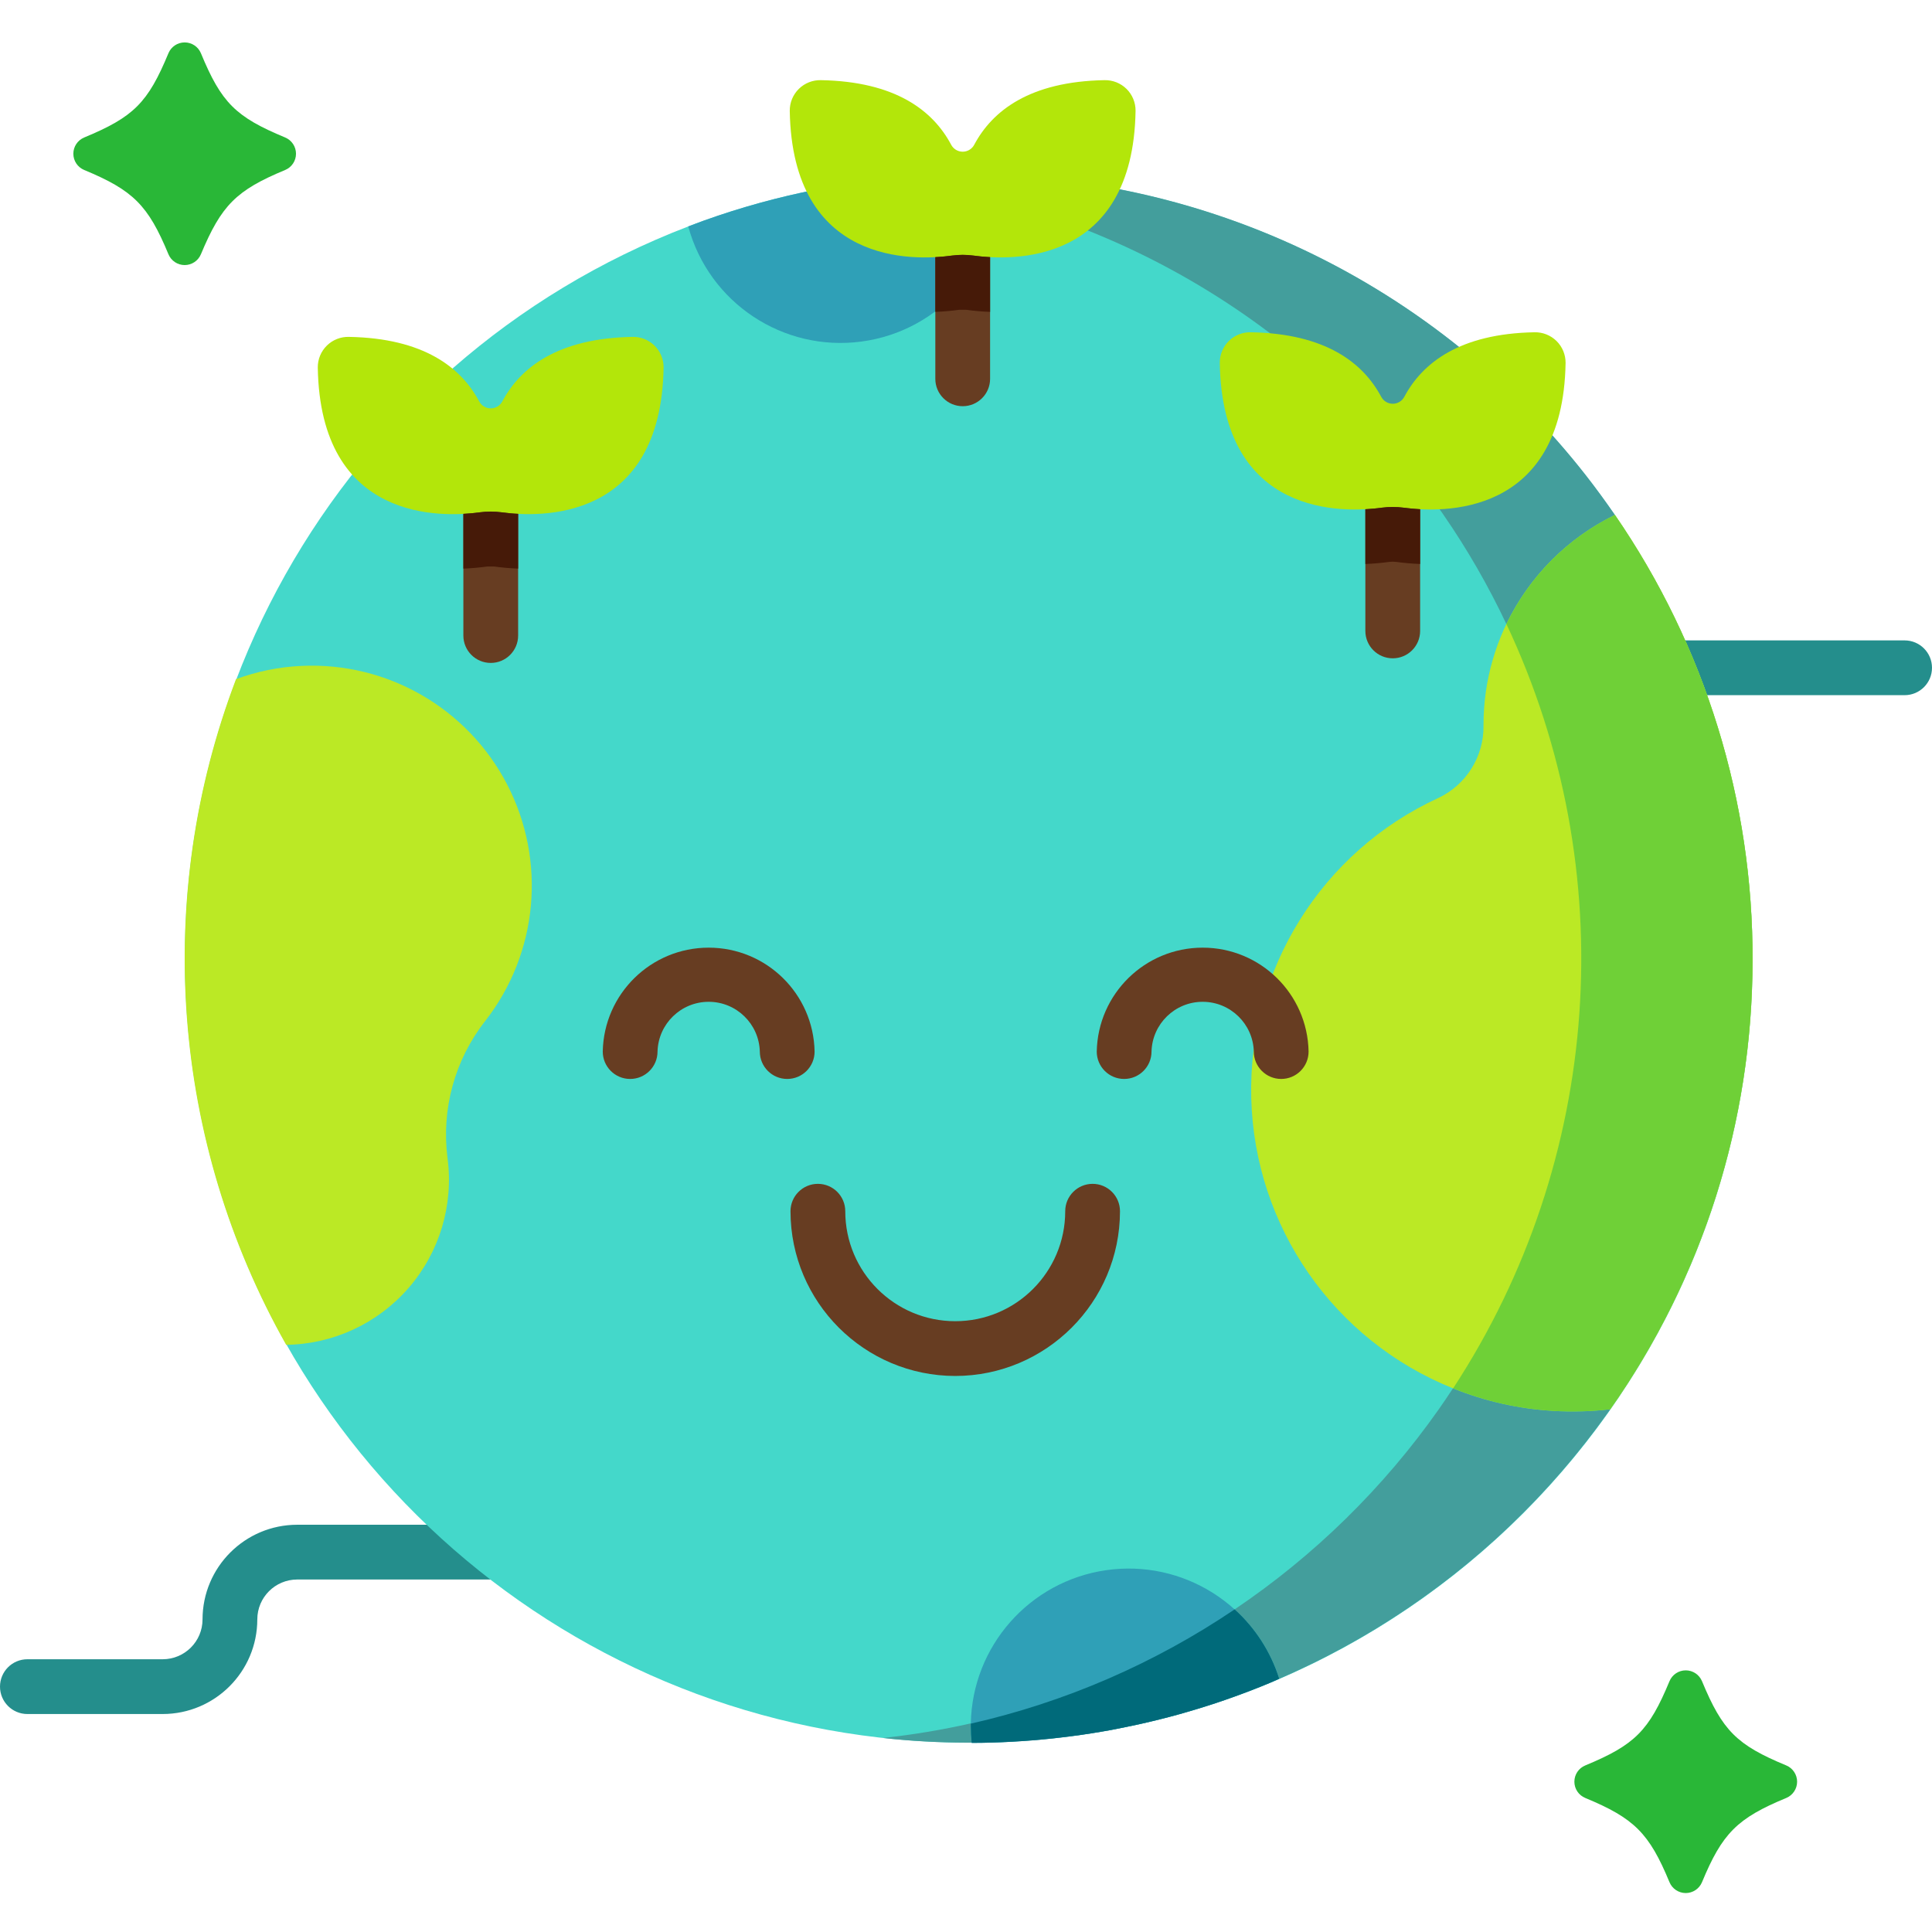<svg height="493pt" viewBox="0 -10 493.84 493" width="493pt" xmlns="http://www.w3.org/2000/svg"><path d="m41.59 427.703h-34.59c-3.867 0-7-3.137-7-7 0-3.867 3.133-7 7-7h34.59c5.625-.008 10.18-4.566 10.18-10.191.016-13.352 10.836-24.172 24.191-24.191h86c3.863 0 7 3.137 7 7 0 3.867-3.137 7-7 7h-86c-5.625.008-10.184 4.566-10.191 10.191-.012 13.352-10.828 24.172-24.18 24.191zm0 0" fill="#248e8c"/><path d="m366.469 201.641h-34.598c-3.867 0-7-3.133-7-7 0-3.863 3.133-7 7-7h34.598c5.625-.004 10.188-4.562 10.191-10.188.016-13.348 10.832-24.164 24.18-24.18h86c3.867 0 7 3.133 7 7 0 3.863-3.133 7-7 7h-86c-5.617.008-10.168 4.562-10.18 10.18-.016 13.352-10.836 24.172-24.191 24.188zm0 0" fill="#248e8c"/><path d="m447.969 235.191c-.191 110.199-89.41 199.516-199.609 199.832h-1.309c-96.492-.32-179.059-69.344-196.477-164.25-17.418-94.902 35.258-188.75 125.348-223.312 1.328-.52 2.68-1 4-1.5 18.754-6.715 38.414-10.586 58.316-11.48 3.273-.16 6.551-.227 9.863-.219 2.34 0 4.68.051 7 .148 22.676.824 45.047 5.504 66.148 13.844 4.473 1.766 8.855 3.684 13.148 5.758 24.113 11.617 45.656 27.938 63.371 48 3.172 3.582 6.211 7.273 9.109 11.082 2 2.664 3.957 5.363 5.871 8.09 23.098 33.52 35.387 73.301 35.219 114.008zm0 0" fill="#44d8ca"/><path d="m447.969 235.191c-.039 41.043-12.742 81.07-36.379 114.621-4.828.559-9.695.695-14.551.41-8.793-.516-17.441-2.461-25.609-5.762-30.488-12.203-50.777-41.391-51.598-74.219-.816-32.832 17.996-62.992 47.84-76.699 7.133-3.375 11.641-10.602 11.527-18.492v-.141c-.027-22.863 13.023-43.73 33.59-53.719 23.082 33.523 35.359 73.301 35.18 114zm0 0" fill="#bbe925"/><path d="m124.031 250.551c-7.793 9.93-11.262 22.574-9.633 35.09 1.574 11.945-2.035 23.992-9.918 33.105-7.883 9.113-19.285 14.422-31.332 14.586-29.348-51.996-34.047-114.355-12.82-170.16 5.363-1.977 10.996-3.117 16.703-3.379 21.949-1.043 42.496 10.793 52.602 30.309 10.105 19.512 7.918 43.125-5.602 60.449zm0 0" fill="#bbe925"/><path d="m255.211 36.922c-.02 20.219-14.992 37.301-35.035 39.965-20.039 2.664-38.957-9.914-44.254-29.426 1.328-.52 2.68-1 4-1.5 18.754-6.715 38.414-10.586 58.316-11.48 3.273-.16 6.551-.227 9.863-.219 2.34 0 4.68.051 7 .148.078.832.109 1.672.109 2.512zm0 0" fill="#2fa0b7"/><path d="m326.98 418.691c-.762.332-1.512.652-2.27 1l-2.281.941c-2.289.918-4.609 1.809-6.941 2.641-.77.277-1.547.559-2.34.828l-2.348.801-.289.102c-2.996.977-6.016 1.895-9.062 2.75-1.66.457-3.324.898-5 1.316-1.629.41-3.25.793-4.891 1.16-.82.191-1.637.371-2.457.531-1.641.34-3.293.672-4.953 1l-2.5.441c-3.332.57-6.688 1.059-10.07 1.457l-2.539.293c-1.699.18-3.398.34-5.117.48l-2.57.188-2.582.16c-3.441.191-6.91.301-10.398.301-.148-1.406-.223-2.816-.223-4.23 0-.23 0-.461 0-.691.352-19.777 14.988-36.387 34.566-39.219 19.578-2.836 38.324 8.941 44.266 27.812zm0 0" fill="#2fa0b7"/><path d="m411.59 349.812c-21.316 30.312-50.594 54.152-84.602 68.879-2.152-6.82-6.086-12.945-11.398-17.738 20.363-13.723 38.043-31.055 52.172-51.141 1.238-1.762 2.449-3.551 3.629-5.352 8.168 3.301 16.816 5.246 25.609 5.762 4.867.289 9.746.152 14.59-.41zm0 0" fill="#439e9c"/><path d="m248.359 435.023h-1.309c-7.141-.02-14.273-.414-21.371-1.191 7.555-.82 15.059-2.066 22.469-3.738v.688c-.004 1.418.066 2.832.211 4.242zm0 0" fill="#439e9c"/><path d="m326.98 418.691c-.762.332-1.512.652-2.27 1l-2.281.941c-2.289.918-4.609 1.809-6.941 2.641-.77.277-1.547.559-2.34.828l-2.348.801-.289.102c-2.996.977-6.016 1.895-9.062 2.75-1.66.457-3.324.898-5 1.316-1.629.41-3.25.793-4.891 1.16-.82.191-1.637.371-2.457.531-1.641.34-3.293.672-4.953 1l-2.5.441c-3.328.578-6.688 1.059-10.07 1.457l-2.539.293c-1.699.18-3.398.34-5.117.48l-2.57.188-2.582.16c-3.441.191-6.91.301-10.398.301-.148-1.406-.223-2.816-.223-4.23 0-.23 0-.461 0-.691 24.098-5.469 46.969-15.371 67.441-29.207 5.309 4.793 9.238 10.918 11.391 17.738zm0 0" fill="#006a7a"/><path d="m412.781 121.191c-12.117 5.918-21.887 15.742-27.742 27.891-4.582-9.719-9.949-19.043-16.051-27.891-32.996-48.074-85.305-79.383-143.27-85.738 4.156-.461 8.34-.793 12.551-1 3.27-.16 6.551-.23 9.859-.223 65.848.141 127.414 32.656 164.652 86.961zm0 0" fill="#439e9c"/><path d="m447.969 235.191c-.039 41.043-12.742 81.07-36.379 114.621-4.828.559-9.695.695-14.551.41-8.793-.516-17.441-2.461-25.609-5.762 38.184-58.332 43.344-132.312 13.621-195.379 5.852-12.148 15.625-21.973 27.738-27.891 23.082 33.523 35.359 73.301 35.18 114zm0 0" fill="#6fd037"/><g fill="#673d22"><path d="m327.488 265.371c-3.863 0-7-3.133-7-7-.195-7.078-5.992-12.719-13.074-12.719-7.082 0-12.879 5.641-13.074 12.719 0 3.867-3.133 7-7 7-3.867 0-7-3.133-7-7 .285-14.75 12.32-26.559 27.074-26.559 14.754 0 26.793 11.809 27.074 26.559 0 3.867-3.133 7-7 7zm0 0"/><path d="m244.172 341.293c-23.246-.027-42.086-18.867-42.113-42.109 0-3.867 3.137-7 7-7 3.867 0 7 3.133 7 7 0 15.523 12.586 28.109 28.113 28.109 15.523 0 28.109-12.586 28.109-28.109 0-3.867 3.133-7 7-7 3.863 0 7 3.133 7 7-.027 23.242-18.867 42.082-42.109 42.109zm0 0"/><path d="m201.219 265.371c-3.863 0-7-3.133-7-7-.195-7.078-5.992-12.719-13.074-12.719s-12.879 5.641-13.074 12.719c0 3.867-3.133 7-7 7-3.867 0-7-3.133-7-7 .281-14.75 12.32-26.559 27.074-26.559 14.754 0 26.793 11.809 27.074 26.559 0 3.867-3.133 7-7 7zm0 0"/><path d="m363 118.852v32c0 3.867-3.133 7-7 7s-7-3.133-7-7v-32c0-3.867 3.133-7 7-7s7 3.133 7 7zm0 0"/></g><path d="m392.211 74.512c-19.062.352-28.621 7.801-33.25 16.492-.578 1.094-1.715 1.781-2.957 1.781-1.238 0-2.375-.688-2.953-1.781-4.641-8.691-14.199-16.141-33.262-16.492-2.109-.066-4.156.734-5.668 2.211-1.508 1.477-2.352 3.508-2.332 5.621.641 39.5 31.68 38.348 41.43 37 1.832-.25 3.691-.25 5.52 0 9.762 1.34 40.793 2.488 41.441-37 .016-2.109-.82-4.133-2.324-5.605-1.504-1.477-3.539-2.281-5.645-2.227zm0 0" fill="#b3e60a"/><path d="m358.77 119.352c-.918-.121-1.844-.18-2.77-.18-.922 0-1.844.059-2.762.18-1.148.16-2.59.309-4.238.391v14c2.066-.082 4.113-.262 6.141-.539.285-.031.57-.051.859-.051s.574.02.859.051c2 .277 4.082.457 6.141.539v-14c-1.648-.102-3.078-.23-4.23-.391zm0 0" fill="#461a08"/><path d="m456.59 440.844c-12.668-5.242-16.289-8.871-21.539-21.531-.699-1.68-2.34-2.773-4.156-2.773-1.816 0-3.457 1.094-4.156 2.773-5.25 12.66-8.867 16.289-21.527 21.531-1.688.691-2.785 2.336-2.785 4.16 0 1.82 1.098 3.465 2.785 4.156 12.52 5.184 16.34 9 21.527 21.531.699 1.68 2.34 2.773 4.156 2.773 1.816 0 3.457-1.094 4.156-2.773 5.188-12.52 9-16.348 21.539-21.531 1.676-.699 2.77-2.34 2.77-4.156 0-1.82-1.094-3.461-2.77-4.16zm0 0" fill="#29b737"/><path d="m72.891 24.723c-12.66-5.25-16.301-8.871-21.531-21.531-.699-1.68-2.336-2.77-4.156-2.77-1.816 0-3.457 1.09-4.152 2.77-5.25 12.66-8.871 16.281-21.531 21.531-1.68.699-2.773 2.336-2.773 4.156 0 1.816 1.094 3.457 2.773 4.152 12.52 5.191 16.34 9 21.531 21.531.695 1.68 2.336 2.773 4.152 2.773 1.82 0 3.457-1.094 4.156-2.773 5.23-12.52 9.012-16.34 21.531-21.531 1.68-.695 2.77-2.336 2.77-4.152 0-1.82-1.09-3.457-2.77-4.156zm0 0" fill="#29b737"/><path d="m253.078 54.41v32c0 3.867-3.133 7-7 7-3.863 0-7-3.133-7-7v-32c0-3.863 3.137-7 7-7 3.867 0 7 3.137 7 7zm0 0" fill="#673d22"/><path d="m282.289 10.07c-19.059.352-28.617 7.801-33.258 16.492-.574 1.102-1.715 1.793-2.957 1.793-1.242 0-2.383-.691-2.953-1.793-4.633-8.691-14.191-16.141-33.25-16.492-2.113-.062-4.16.738-5.668 2.219-1.512 1.48-2.352 3.508-2.332 5.621.648 39.492 31.68 38.352 41.438 37 1.832-.258 3.691-.258 5.52 0 9.75 1.344 40.793 2.48 41.434-37 .02-2.105-.816-4.133-2.32-5.613s-3.543-2.281-5.652-2.227zm0 0" fill="#b3e60a"/><path d="m248.852 54.91c-.922-.117-1.844-.18-2.773-.18-.922 0-1.844.062-2.758.18-1.148.16-2.59.312-4.242.391v14c2.07-.078 4.113-.258 6.141-.539.289-.016.574-.016.859 0 .289-.016.574-.016.863 0 2 .281 4.078.461 6.137.539v-14c-1.648-.078-3.078-.23-4.227-.391zm0 0" fill="#461a08"/><path d="m132.441 120.031v32c0 3.867-3.137 7-7 7-3.867 0-7-3.133-7-7v-32c0-3.867 3.133-7 7-7 3.863 0 7 3.133 7 7zm0 0" fill="#673d22"/><path d="m161.648 75.691c-19.059.352-28.617 7.801-33.25 16.492-.578 1.094-1.715 1.781-2.953 1.781-1.238 0-2.379-.688-2.957-1.781-4.637-8.691-14.199-16.141-33.258-16.492-2.113-.066-4.164.734-5.672 2.215-1.512 1.48-2.352 3.512-2.328 5.625.641 39.492 31.668 38.352 41.43 37 1.832-.258 3.688-.258 5.52 0 9.762 1.34 40.789 2.48 41.441-37 .02-2.105-.82-4.133-2.32-5.609-1.504-1.48-3.543-2.285-5.652-2.23zm0 0" fill="#b3e60a"/><path d="m128.211 120.531c-.918-.117-1.844-.18-2.77-.18-.926 0-1.848.059-2.762.18-1.148.16-2.59.312-4.238.391v14c2.066-.078 4.113-.262 6.137-.539.289-.016.574-.016.863 0 .285-.016.57-.016.859 0 2 .277 4.078.461 6.141.539v-14c-1.652-.078-3.082-.23-4.23-.391zm0 0" fill="#461a08"/></svg>